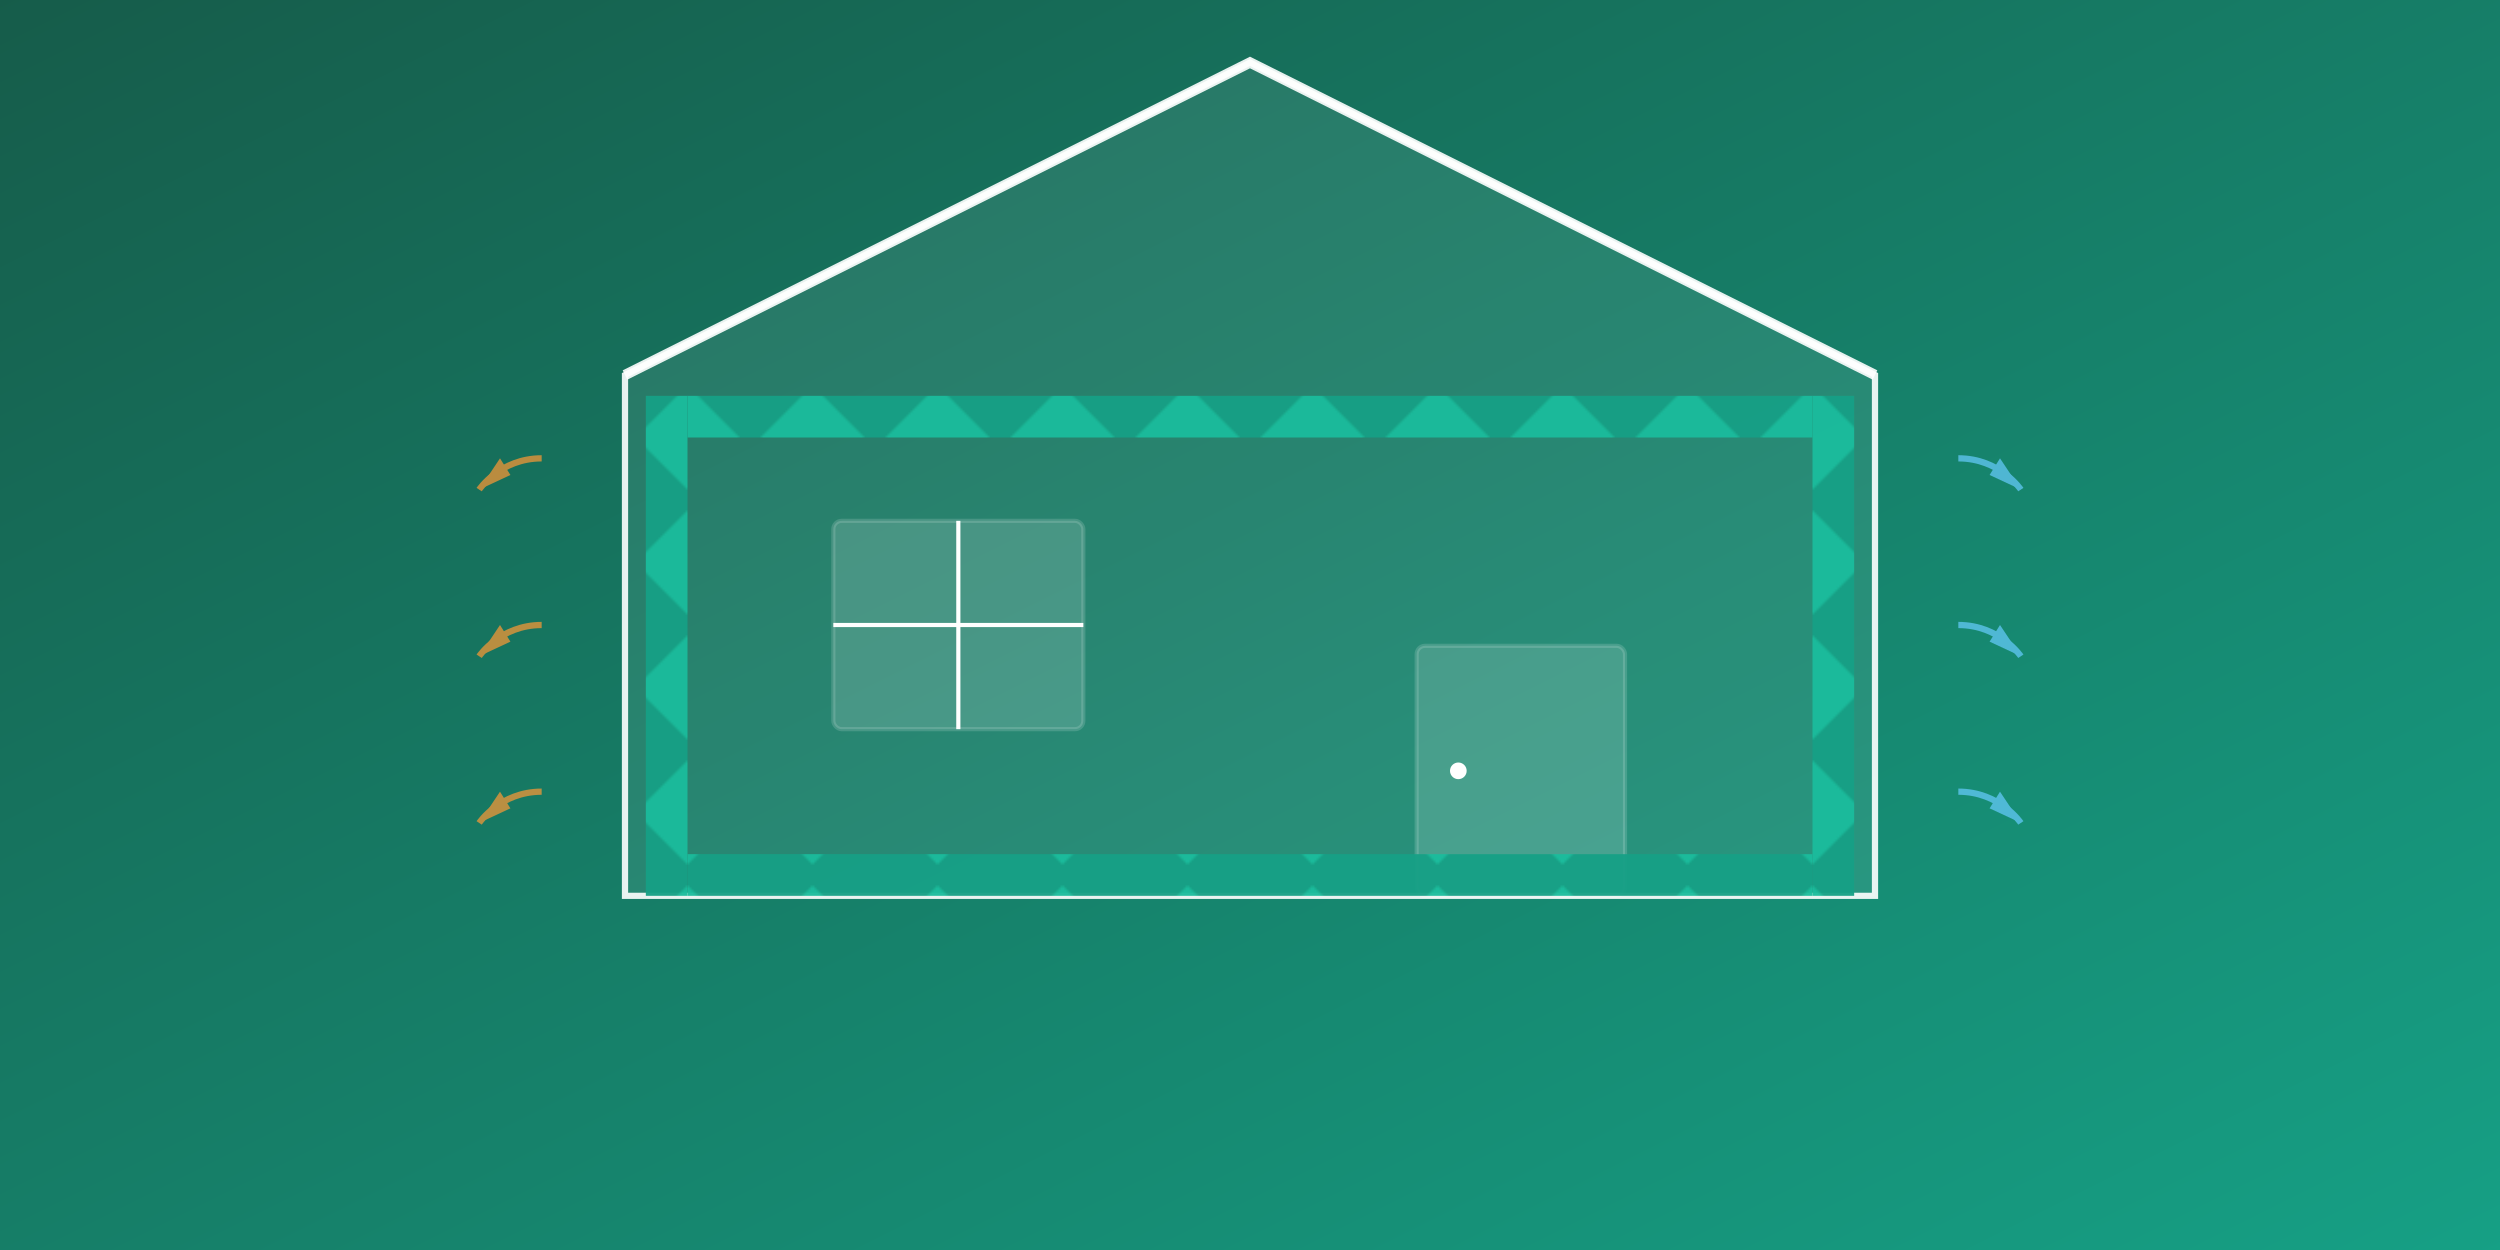 <svg xmlns="http://www.w3.org/2000/svg" viewBox="0 0 1200 600" width="1200" height="600">
  <defs>
    <linearGradient id="bg-gradient" x1="0%" y1="0%" x2="100%" y2="100%">
      <stop offset="0%" stop-color="#165c4a" />
      <stop offset="100%" stop-color="#16a085" />
    </linearGradient>
    <pattern id="insulation-pattern" width="60" height="60" patternUnits="userSpaceOnUse">
      <path d="M0 0h60v60H0z" fill="#16a085" />
      <path d="M30 5L55 30 30 55 5 30z" fill="#1abc9c" />
    </pattern>
  </defs>
  
  <!-- Background -->
  <rect width="100%" height="100%" fill="url(#bg-gradient)" />
  
  <!-- House outline -->
  <path d="M300 430h600v-250l-300-150-300 150z" fill="white" opacity="0.08" />
  <path d="M300 430h600v-250l-300-150-300 150z" fill="none" stroke="#fff" stroke-width="3" opacity="0.9" />
  
  <!-- Roof -->
  <path d="M300 180l300-150 300 150" fill="none" stroke="#fff" stroke-width="5" opacity="0.9" />
  
  <!-- Window -->
  <rect x="400" y="250" width="120" height="100" fill="white" opacity="0.15" stroke="#fff" stroke-width="2" rx="4" ry="4" />
  <line x1="400" y1="300" x2="520" y2="300" stroke="#fff" stroke-width="2" />
  <line x1="460" y1="250" x2="460" y2="350" stroke="#fff" stroke-width="2" />
  
  <!-- Door -->
  <rect x="680" y="310" width="100" height="120" fill="white" opacity="0.15" stroke="#fff" stroke-width="2" rx="4" ry="4" />
  <circle cx="700" cy="370" r="4" fill="#fff" />
  
  <!-- Insulation elements -->
  <g opacity="0.95">
    <!-- Wall insulation -->
    <rect x="310" y="190" width="20" height="240" fill="url(#insulation-pattern)" />
    <rect x="870" y="190" width="20" height="240" fill="url(#insulation-pattern)" />
    
    <!-- Ceiling insulation -->
    <rect x="330" y="190" width="540" height="20" fill="url(#insulation-pattern)" />
    
    <!-- Floor insulation -->
    <rect x="330" y="410" width="540" height="20" fill="url(#insulation-pattern)" />
  </g>
  
  <!-- Heat arrows blocked by insulation -->
  <g opacity="0.7">
    <path d="M260 220c-20 0-30 15-30 15" fill="none" stroke="#ff9933" stroke-width="3" />
    <path d="M230 235l10-15 5 8z" fill="#ff9933" />
    
    <path d="M260 300c-20 0-30 15-30 15" fill="none" stroke="#ff9933" stroke-width="3" />
    <path d="M230 315l10-15 5 8z" fill="#ff9933" />
    
    <path d="M260 380c-20 0-30 15-30 15" fill="none" stroke="#ff9933" stroke-width="3" />
    <path d="M230 395l10-15 5 8z" fill="#ff9933" />
    
    <!-- Cold arrows blocked by insulation -->
    <path d="M940 220c20 0 30 15 30 15" fill="none" stroke="#66ccff" stroke-width="3" />
    <path d="M970 235l-10-15-5 8z" fill="#66ccff" />
    
    <path d="M940 300c20 0 30 15 30 15" fill="none" stroke="#66ccff" stroke-width="3" />
    <path d="M970 315l-10-15-5 8z" fill="#66ccff" />
    
    <path d="M940 380c20 0 30 15 30 15" fill="none" stroke="#66ccff" stroke-width="3" />
    <path d="M970 395l-10-15-5 8z" fill="#66ccff" />
  </g>
</svg>
